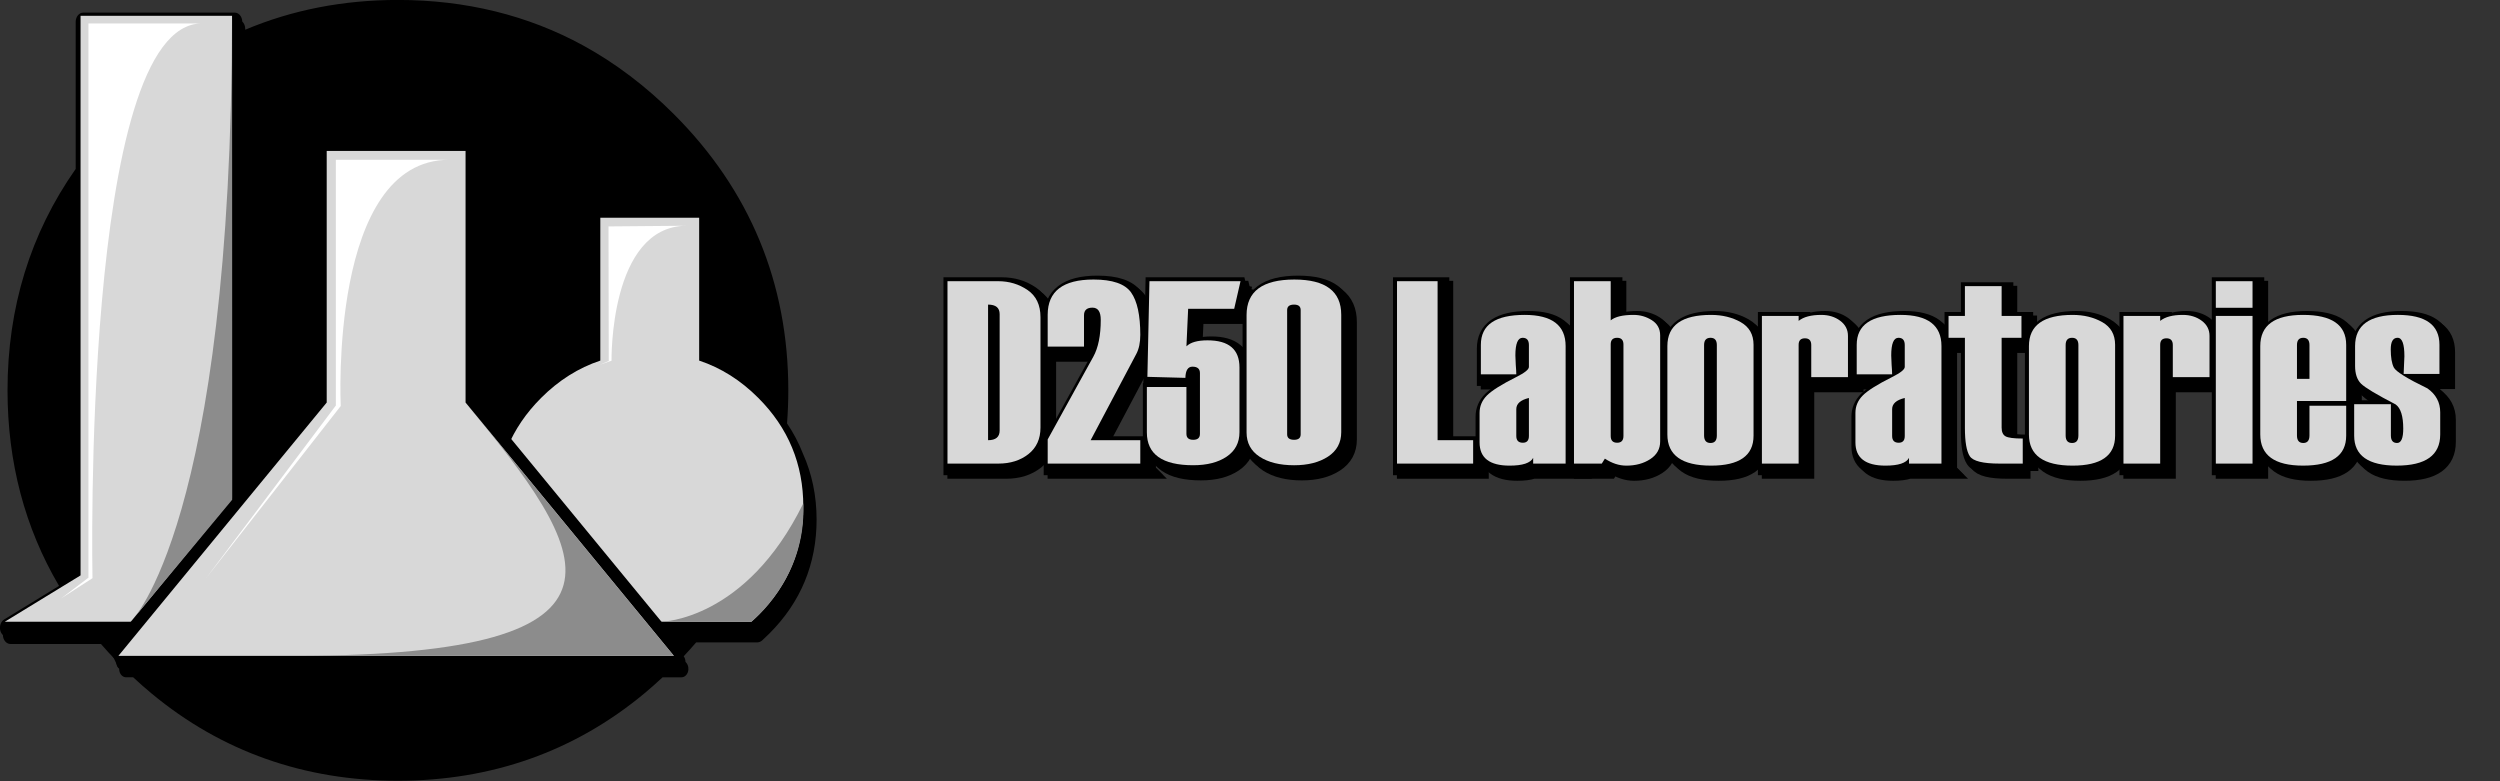 <svg
   xmlns:dc="http://purl.org/dc/elements/1.1/"
   xmlns:cc="http://creativecommons.org/ns#"
   xmlns:rdf="http://www.w3.org/1999/02/22-rdf-syntax-ns#"
   xmlns:svg="http://www.w3.org/2000/svg"
   xmlns="http://www.w3.org/2000/svg"
   version="1.1"
   id="Selected_Items"
   x="0px"
   y="0px"
   width="800"
   height="250"
   viewBox="0 0 800 250"
   enable-background="new 0 0 500 500"
   xml:space="preserve"><rect x="0" y="0" width="800" height="250" fill="#333333" stroke="none"/><defs
     id="defs125" /><g
     id="g29"
     transform="matrix(1.279,0,0,1.263,225.721,-401.044)"><g
       id="g31" /><g
       style="fill:#000000;stroke:#000000;stroke-width:3.935;stroke-miterlimit:4;stroke-dasharray:none;stroke-opacity:1"
       transform="translate(0.251,-2.679)"
       id="g41"><g
         style="fill:#000000;stroke:#000000;stroke-width:3.935;stroke-miterlimit:4;stroke-dasharray:none;stroke-opacity:1"
         id="g43"><path
           d="m 62.264,439.542 0,-46.213 12.668,0 c 2.757,0 5.213,0.746 7.368,2.239 2.155,1.491 3.232,3.784 3.232,6.88 l 0,27.973 c 0,2.879 -1.01,5.119 -3.022,6.721 -2.014,1.602 -4.519,2.4 -7.513,2.4 l -12.733,0 z m 13.051,-8.383 0,-29.481 c 0,-1.61 -0.967,-2.419 -2.898,-2.419 l 0,34.354 c 1.932,-10e-4 2.898,-0.819 2.898,-2.454 z"
           id="path45"
           style="fill:#000000;stroke:#000000;stroke-width:3.935;stroke-miterlimit:4;stroke-dasharray:none;stroke-opacity:1" /></g><g
         style="fill:#000000;stroke:#000000;stroke-width:3.935;stroke-miterlimit:4;stroke-dasharray:none;stroke-opacity:1"
         id="g47"><path
           d="m 110.507,439.542 -23.171,0 0,-6.123 11.408,-20.947 c 1.246,-2.275 1.867,-5.393 1.867,-9.346 0,-2.063 -0.688,-3.094 -2.063,-3.094 -1.418,0 -2.127,0.645 -2.127,1.934 l 0,7.928 -9.088,0 0,-8.057 c 0,-5.95 3.824,-8.928 11.473,-8.928 4.728,0 7.858,1.092 9.396,3.271 1.534,2.183 2.304,5.766 2.304,10.748 0,1.955 -0.333,3.566 -0.999,4.834 l -11.422,21.852 12.421,0 0.001,5.928 0,0 z"
           id="path49"
           style="fill:#000000;stroke:#000000;stroke-width:3.935;stroke-miterlimit:4;stroke-dasharray:none;stroke-opacity:1" /></g><g
         style="fill:#000000;stroke:#000000;stroke-width:3.935;stroke-miterlimit:4;stroke-dasharray:none;stroke-opacity:1"
         id="g51"><path
           d="m 135.579,393.329 -1.581,6.992 -11.521,0 -0.428,9.508 c 1.009,-1.01 2.77,-1.516 5.283,-1.516 5.326,0 7.987,2.287 7.987,6.863 l 0,16.402 c 0,2.664 -1.063,4.727 -3.188,6.188 -2.126,1.462 -4.92,2.191 -8.379,2.191 -7.734,0 -11.604,-2.771 -11.604,-8.313 l 0,-11.504 9.896,0 0,11.86 c 0,1.01 0.567,1.514 1.708,1.514 1.117,0 1.676,-0.504 1.676,-1.514 l 0,-15.373 c 0,-1.096 -0.624,-1.643 -1.871,-1.643 -1.14,0 -1.729,0.943 -1.772,2.836 l -9.506,-0.258 0.518,-24.234 22.782,0.001 0,0 z"
           id="path53"
           style="fill:#000000;stroke:#000000;stroke-width:3.935;stroke-miterlimit:4;stroke-dasharray:none;stroke-opacity:1" /></g><g
         style="fill:#000000;stroke:#000000;stroke-width:3.935;stroke-miterlimit:4;stroke-dasharray:none;stroke-opacity:1"
         id="g55"><path
           d="m 137.094,431.646 0,-29.744 c 0,-5.994 3.985,-8.992 11.956,-8.992 7.82,0 11.729,2.977 11.729,8.928 l 0,29.744 c 0,2.664 -1.101,4.727 -3.303,6.188 -2.203,1.463 -5.033,2.191 -8.492,2.191 -3.564,0 -6.438,-0.719 -8.621,-2.158 -2.179,-1.441 -3.269,-3.493 -3.269,-6.157 z m 13.535,0.484 0,-31.486 c 0,-0.923 -0.548,-1.385 -1.646,-1.385 -1.158,0 -1.738,0.462 -1.738,1.385 l 0,31.486 c 0,0.924 0.58,1.385 1.738,1.385 1.098,0 1.646,-0.461 1.646,-1.385 z"
           id="path57"
           style="fill:#000000;stroke:#000000;stroke-width:3.935;stroke-miterlimit:4;stroke-dasharray:none;stroke-opacity:1" /></g><g
         style="fill:#000000;stroke:#000000;stroke-width:3.935;stroke-miterlimit:4;stroke-dasharray:none;stroke-opacity:1"
         id="g59"><path
           d="m 193.78,439.542 -19.046,0 0,-46.213 10.151,0 0,40.283 8.895,0 0,5.93 z"
           id="path61"
           style="fill:#000000;stroke:#000000;stroke-width:3.935;stroke-miterlimit:4;stroke-dasharray:none;stroke-opacity:1" /></g><g
         style="fill:#000000;stroke:#000000;stroke-width:3.935;stroke-miterlimit:4;stroke-dasharray:none;stroke-opacity:1"
         id="g63"><path
           d="m 216.919,439.542 -8.121,0 0,-1.451 c -0.688,1.313 -2.654,1.967 -5.897,1.967 -5.006,0 -7.509,-1.954 -7.509,-5.863 l 0,-7.512 c 0,-1.676 0.607,-3.137 1.821,-4.383 1.213,-1.246 3.658,-2.803 7.332,-4.672 2.127,-1.074 3.188,-1.934 3.188,-2.578 l 0,-5.543 c 0,-1.225 -0.525,-1.838 -1.579,-1.838 -1.202,0 -1.805,1.494 -1.805,4.48 0,0.535 0.032,1.332 0.099,2.385 0.085,1.053 0.129,1.848 0.129,2.385 l -8.862,0 0,-7.477 c 0,-5.051 3.652,-7.574 10.957,-7.574 6.832,0 10.248,2.633 10.248,7.896 l -10e-4,29.778 0,0 z m -9.185,-6.994 0,-9.635 c -2.104,0.516 -3.156,1.461 -3.156,2.836 l 0,6.799 c 0,1.141 0.548,1.709 1.644,1.709 1.007,0 1.512,-0.569 1.512,-1.709 z"
           id="path65"
           style="fill:#000000;stroke:#000000;stroke-width:3.935;stroke-miterlimit:4;stroke-dasharray:none;stroke-opacity:1" /></g><g
         style="fill:#000000;stroke:#000000;stroke-width:3.935;stroke-miterlimit:4;stroke-dasharray:none;stroke-opacity:1"
         id="g67"><path
           d="m 226.743,438.284 -0.776,1.258 -6.954,0 0,-46.213 9.185,0 0,9.926 c 1.101,-0.924 3.007,-1.387 5.721,-1.387 1.658,0 3.182,0.447 4.57,1.338 1.391,0.892 2.084,2.176 2.084,3.852 l 0,26.877 c 0,1.893 -0.828,3.385 -2.486,4.479 -1.658,1.094 -3.651,1.645 -5.979,1.645 -1.81,-0.001 -3.599,-0.593 -5.365,-1.775 z m 4.646,-5.736 0,-23.17 c 0,-1.139 -0.526,-1.709 -1.579,-1.709 -1.075,0 -1.609,0.549 -1.609,1.646 l 0,23.232 c 0,1.139 0.535,1.709 1.609,1.709 1.052,0.001 1.579,-0.568 1.579,-1.708 z"
           id="path69"
           style="fill:#000000;stroke:#000000;stroke-width:3.935;stroke-miterlimit:4;stroke-dasharray:none;stroke-opacity:1" /></g><g
         style="fill:#000000;stroke:#000000;stroke-width:3.935;stroke-miterlimit:4;stroke-dasharray:none;stroke-opacity:1"
         id="g71"><path
           d="m 242.378,432.161 0,-22.396 c 0,-5.264 3.642,-7.896 10.925,-7.896 2.814,0 5.29,0.613 7.429,1.838 2.139,1.225 3.206,3.137 3.206,5.736 l 0,23.041 c 0,5.049 -3.545,7.572 -10.635,7.572 -7.283,0.002 -10.925,-2.631 -10.925,-7.895 z m 12.375,0.258 0,-22.912 c 0,-1.225 -0.527,-1.838 -1.579,-1.838 -1.075,0 -1.611,0.613 -1.611,1.838 l 0,22.912 c 0,1.27 0.536,1.902 1.611,1.902 1.052,0 1.579,-0.633 1.579,-1.902 z"
           id="path73"
           style="fill:#000000;stroke:#000000;stroke-width:3.935;stroke-miterlimit:4;stroke-dasharray:none;stroke-opacity:1" /></g><g
         style="fill:#000000;stroke:#000000;stroke-width:3.935;stroke-miterlimit:4;stroke-dasharray:none;stroke-opacity:1"
         id="g75"><path
           d="m 287.56,417.628 -9.185,0 0,-8.121 c 0,-1.139 -0.526,-1.709 -1.579,-1.709 -1.053,0 -1.579,0.549 -1.579,1.646 l 0,30.1 -9.187,0 0,-37.416 9.187,0 0,1.258 c 1.225,-1.01 3.114,-1.516 5.672,-1.516 1.825,0 3.396,0.489 4.705,1.467 1.31,0.979 1.966,2.262 1.966,3.853 l 0,10.438 0,0 z"
           id="path77"
           style="fill:#000000;stroke:#000000;stroke-width:3.935;stroke-miterlimit:4;stroke-dasharray:none;stroke-opacity:1" /></g><g
         style="fill:#000000;stroke:#000000;stroke-width:3.935;stroke-miterlimit:4;stroke-dasharray:none;stroke-opacity:1"
         id="g79"><path
           d="m 310.954,439.542 -8.119,0 0,-1.451 c -0.688,1.313 -2.654,1.967 -5.897,1.967 -5.007,0 -7.509,-1.954 -7.509,-5.863 l 0,-7.512 c 0,-1.676 0.607,-3.137 1.82,-4.383 1.214,-1.246 3.656,-2.803 7.332,-4.672 2.127,-1.074 3.188,-1.934 3.188,-2.578 l 0,-5.543 c 0,-1.225 -0.524,-1.838 -1.579,-1.838 -1.203,0 -1.805,1.494 -1.805,4.48 0,0.535 0.032,1.332 0.097,2.385 0.085,1.053 0.129,1.848 0.129,2.385 l -8.86,0 0,-7.477 c 0,-5.051 3.65,-7.574 10.957,-7.574 6.83,0 10.246,2.633 10.246,7.896 l 0,29.778 0,0 z m -9.183,-6.994 0,-9.635 c -2.104,0.516 -3.158,1.461 -3.158,2.836 l 0,6.799 c 0,1.141 0.55,1.709 1.646,1.709 1.008,0 1.512,-0.569 1.512,-1.709 z"
           id="path81"
           style="fill:#000000;stroke:#000000;stroke-width:3.935;stroke-miterlimit:4;stroke-dasharray:none;stroke-opacity:1" /></g><g
         style="fill:#000000;stroke:#000000;stroke-width:3.935;stroke-miterlimit:4;stroke-dasharray:none;stroke-opacity:1"
         id="g83"><path
           d="m 331.289,439.542 -5.801,0 c -4.146,0 -6.628,-0.623 -7.442,-1.869 -0.816,-1.246 -1.227,-3.643 -1.227,-7.188 l 0,-22.816 -4.093,0 0,-5.543 4.093,0 0,-7.541 9.187,0 0,7.541 4.963,0 0,5.543 -4.963,0 0,22.752 c 0,1.096 0.325,1.832 0.981,2.209 0.654,0.375 2.089,0.563 4.302,0.563 l 0,6.349 z"
           id="path85"
           style="fill:#000000;stroke:#000000;stroke-width:3.935;stroke-miterlimit:4;stroke-dasharray:none;stroke-opacity:1" /></g><g
         style="fill:#000000;stroke:#000000;stroke-width:3.935;stroke-miterlimit:4;stroke-dasharray:none;stroke-opacity:1"
         id="g87"><path
           d="m 332.838,432.161 0,-22.396 c 0,-5.264 3.642,-7.896 10.925,-7.896 2.813,0 5.29,0.613 7.428,1.838 2.139,1.225 3.207,3.137 3.207,5.736 l 0,23.041 c 0,5.049 -3.545,7.572 -10.635,7.572 -7.284,0.002 -10.925,-2.631 -10.925,-7.895 z m 12.375,0.258 0,-22.912 c 0,-1.225 -0.526,-1.838 -1.579,-1.838 -1.074,0 -1.611,0.613 -1.611,1.838 l 0,22.912 c 0,1.27 0.537,1.902 1.611,1.902 1.053,0 1.579,-0.633 1.579,-1.902 z"
           id="path89"
           style="fill:#000000;stroke:#000000;stroke-width:3.935;stroke-miterlimit:4;stroke-dasharray:none;stroke-opacity:1" /></g><g
         style="fill:#000000;stroke:#000000;stroke-width:3.935;stroke-miterlimit:4;stroke-dasharray:none;stroke-opacity:1"
         id="g91"><path
           d="m 378.02,417.628 -9.185,0 0,-8.121 c 0,-1.139 -0.527,-1.709 -1.579,-1.709 -1.055,0 -1.579,0.549 -1.579,1.646 l 0,30.1 -9.187,0 0,-37.416 9.187,0 0,1.258 c 1.225,-1.01 3.113,-1.516 5.672,-1.516 1.826,0 3.395,0.489 4.705,1.467 1.311,0.979 1.966,2.262 1.966,3.853 l 0,10.438 0,0 z"
           id="path93"
           style="fill:#000000;stroke:#000000;stroke-width:3.935;stroke-miterlimit:4;stroke-dasharray:none;stroke-opacity:1" /></g><g
         style="fill:#000000;stroke:#000000;stroke-width:3.935;stroke-miterlimit:4;stroke-dasharray:none;stroke-opacity:1"
         id="g95"><path
           d="m 388.781,400.063 -9.185,0 0,-6.732 9.185,0 0,6.732 z m 0,39.479 -9.185,0 0,-37.416 9.185,0 0,37.416 z"
           id="path97"
           style="fill:#000000;stroke:#000000;stroke-width:3.935;stroke-miterlimit:4;stroke-dasharray:none;stroke-opacity:1" /></g><g
         style="fill:#000000;stroke:#000000;stroke-width:3.935;stroke-miterlimit:4;stroke-dasharray:none;stroke-opacity:1"
         id="g99"><path
           d="m 412.212,423.688 -12.312,0 0,8.731 c 0,1.269 0.526,1.902 1.578,1.902 1.031,0 1.548,-0.637 1.548,-1.902 l 0,-7.541 9.187,0 0,7.605 c 0,5.049 -3.601,7.572 -10.796,7.572 -7.136,0 -10.699,-2.633 -10.699,-7.896 l 0,-22.396 c 0,-5.264 3.563,-7.896 10.699,-7.896 7.195,0 10.796,2.524 10.796,7.574 l 0,14.247 z m -9.185,-5.609 0,-8.572 c 0,-1.225 -0.517,-1.838 -1.548,-1.838 -1.052,0 -1.578,0.613 -1.578,1.838 l 0,8.572 3.126,0 z"
           id="path101"
           style="fill:#000000;stroke:#000000;stroke-width:3.935;stroke-miterlimit:4;stroke-dasharray:none;stroke-opacity:1" /></g><g
         style="fill:#000000;stroke:#000000;stroke-width:3.935;stroke-miterlimit:4;stroke-dasharray:none;stroke-opacity:1"
         id="g103"><path
           d="m 414.21,424.491 9.185,0 0,7.928 c 0,1.27 0.516,1.902 1.547,1.902 1.031,0 1.547,-1.215 1.547,-3.645 0,-3.158 -0.634,-5.199 -1.899,-6.123 -4.791,-2.514 -7.684,-4.27 -8.669,-5.268 -0.988,-1 -1.482,-2.498 -1.482,-4.496 l 0,-5.027 c 0,-5.264 3.565,-7.896 10.699,-7.896 6.938,0 10.409,2.523 10.409,7.574 l 0,7.379 -8.959,0 0.191,-4.479 c 0,-3.115 -0.567,-4.674 -1.708,-4.674 -1.14,0 -1.708,0.979 -1.708,2.934 0,2.021 0.252,3.546 0.758,4.576 0.504,1.031 3.313,2.804 8.429,5.316 2.127,1.523 3.188,3.545 3.188,6.059 l 0,5.607 c 0,5.264 -3.625,7.896 -10.877,7.896 -7.101,0 -10.648,-2.523 -10.648,-7.572 l -0.003,-7.991 0,0 z"
           id="path105"
           style="fill:#000000;stroke:#000000;stroke-width:3.935;stroke-miterlimit:4;stroke-dasharray:none;stroke-opacity:1" /></g></g><g
       style="fill:#000000;stroke:#000000;stroke-width:3.935;stroke-miterlimit:4;stroke-dasharray:none;stroke-opacity:1"
       transform="translate(-0.726,-3.572)"
       id="g41-3"><g
         style="fill:#000000;stroke:#000000;stroke-width:3.935;stroke-miterlimit:4;stroke-dasharray:none;stroke-opacity:1"
         id="g43-6"><path
           d="m 62.264,439.542 0,-46.213 12.668,0 c 2.757,0 5.213,0.746 7.368,2.239 2.155,1.491 3.232,3.784 3.232,6.88 l 0,27.973 c 0,2.879 -1.01,5.119 -3.022,6.721 -2.014,1.602 -4.519,2.4 -7.513,2.4 l -12.733,0 z m 13.051,-8.383 0,-29.481 c 0,-1.61 -0.967,-2.419 -2.898,-2.419 l 0,34.354 c 1.932,-10e-4 2.898,-0.819 2.898,-2.454 z"
           id="path45-7"
           style="fill:#000000;stroke:#000000;stroke-width:3.935;stroke-miterlimit:4;stroke-dasharray:none;stroke-opacity:1" /></g><g
         style="fill:#000000;stroke:#000000;stroke-width:3.935;stroke-miterlimit:4;stroke-dasharray:none;stroke-opacity:1"
         id="g47-5"><path
           d="m 110.507,439.542 -23.171,0 0,-6.123 11.408,-20.947 c 1.246,-2.275 1.867,-5.393 1.867,-9.346 0,-2.063 -0.688,-3.094 -2.063,-3.094 -1.418,0 -2.127,0.645 -2.127,1.934 l 0,7.928 -9.088,0 0,-8.057 c 0,-5.95 3.824,-8.928 11.473,-8.928 4.728,0 7.858,1.092 9.396,3.271 1.534,2.183 2.304,5.766 2.304,10.748 0,1.955 -0.333,3.566 -0.999,4.834 l -11.422,21.852 12.421,0 0.001,5.928 0,0 z"
           id="path49-3"
           style="fill:#000000;stroke:#000000;stroke-width:3.935;stroke-miterlimit:4;stroke-dasharray:none;stroke-opacity:1" /></g><g
         style="fill:#000000;stroke:#000000;stroke-width:3.935;stroke-miterlimit:4;stroke-dasharray:none;stroke-opacity:1"
         id="g51-5"><path
           d="m 135.579,393.329 -1.581,6.992 -11.521,0 -0.428,9.508 c 1.009,-1.01 2.77,-1.516 5.283,-1.516 5.326,0 7.987,2.287 7.987,6.863 l 0,16.402 c 0,2.664 -1.063,4.727 -3.188,6.188 -2.126,1.462 -4.92,2.191 -8.379,2.191 -7.734,0 -11.604,-2.771 -11.604,-8.313 l 0,-11.504 9.896,0 0,11.86 c 0,1.01 0.567,1.514 1.708,1.514 1.117,0 1.676,-0.504 1.676,-1.514 l 0,-15.373 c 0,-1.096 -0.624,-1.643 -1.871,-1.643 -1.14,0 -1.729,0.943 -1.772,2.836 l -9.506,-0.258 0.518,-24.234 22.782,0.001 0,0 z"
           id="path53-6"
           style="fill:#000000;stroke:#000000;stroke-width:3.935;stroke-miterlimit:4;stroke-dasharray:none;stroke-opacity:1" /></g><g
         style="fill:#000000;stroke:#000000;stroke-width:3.935;stroke-miterlimit:4;stroke-dasharray:none;stroke-opacity:1"
         id="g55-2"><path
           d="m 137.094,431.646 0,-29.744 c 0,-5.994 3.985,-8.992 11.956,-8.992 7.82,0 11.729,2.977 11.729,8.928 l 0,29.744 c 0,2.664 -1.101,4.727 -3.303,6.188 -2.203,1.463 -5.033,2.191 -8.492,2.191 -3.564,0 -6.438,-0.719 -8.621,-2.158 -2.179,-1.441 -3.269,-3.493 -3.269,-6.157 z m 13.535,0.484 0,-31.486 c 0,-0.923 -0.548,-1.385 -1.646,-1.385 -1.158,0 -1.738,0.462 -1.738,1.385 l 0,31.486 c 0,0.924 0.58,1.385 1.738,1.385 1.098,0 1.646,-0.461 1.646,-1.385 z"
           id="path57-9"
           style="fill:#000000;stroke:#000000;stroke-width:3.935;stroke-miterlimit:4;stroke-dasharray:none;stroke-opacity:1" /></g><g
         style="fill:#000000;stroke:#000000;stroke-width:3.935;stroke-miterlimit:4;stroke-dasharray:none;stroke-opacity:1"
         id="g59-1"><path
           d="m 193.78,439.542 -19.046,0 0,-46.213 10.151,0 0,40.283 8.895,0 0,5.93 z"
           id="path61-2"
           style="fill:#000000;stroke:#000000;stroke-width:3.935;stroke-miterlimit:4;stroke-dasharray:none;stroke-opacity:1" /></g><g
         style="fill:#000000;stroke:#000000;stroke-width:3.935;stroke-miterlimit:4;stroke-dasharray:none;stroke-opacity:1"
         id="g63-7"><path
           d="m 216.919,439.542 -8.121,0 0,-1.451 c -0.688,1.313 -2.654,1.967 -5.897,1.967 -5.006,0 -7.509,-1.954 -7.509,-5.863 l 0,-7.512 c 0,-1.676 0.607,-3.137 1.821,-4.383 1.213,-1.246 3.658,-2.803 7.332,-4.672 2.127,-1.074 3.188,-1.934 3.188,-2.578 l 0,-5.543 c 0,-1.225 -0.525,-1.838 -1.579,-1.838 -1.202,0 -1.805,1.494 -1.805,4.48 0,0.535 0.032,1.332 0.099,2.385 0.085,1.053 0.129,1.848 0.129,2.385 l -8.862,0 0,-7.477 c 0,-5.051 3.652,-7.574 10.957,-7.574 6.832,0 10.248,2.633 10.248,7.896 l -10e-4,29.778 0,0 z m -9.185,-6.994 0,-9.635 c -2.104,0.516 -3.156,1.461 -3.156,2.836 l 0,6.799 c 0,1.141 0.548,1.709 1.644,1.709 1.007,0 1.512,-0.569 1.512,-1.709 z"
           id="path65-0"
           style="fill:#000000;stroke:#000000;stroke-width:3.935;stroke-miterlimit:4;stroke-dasharray:none;stroke-opacity:1" /></g><g
         style="fill:#000000;stroke:#000000;stroke-width:3.935;stroke-miterlimit:4;stroke-dasharray:none;stroke-opacity:1"
         id="g67-9"><path
           d="m 226.743,438.284 -0.776,1.258 -6.954,0 0,-46.213 9.185,0 0,9.926 c 1.101,-0.924 3.007,-1.387 5.721,-1.387 1.658,0 3.182,0.447 4.57,1.338 1.391,0.892 2.084,2.176 2.084,3.852 l 0,26.877 c 0,1.893 -0.828,3.385 -2.486,4.479 -1.658,1.094 -3.651,1.645 -5.979,1.645 -1.81,-0.001 -3.599,-0.593 -5.365,-1.775 z m 4.646,-5.736 0,-23.17 c 0,-1.139 -0.526,-1.709 -1.579,-1.709 -1.075,0 -1.609,0.549 -1.609,1.646 l 0,23.232 c 0,1.139 0.535,1.709 1.609,1.709 1.052,0.001 1.579,-0.568 1.579,-1.708 z"
           id="path69-3"
           style="fill:#000000;stroke:#000000;stroke-width:3.935;stroke-miterlimit:4;stroke-dasharray:none;stroke-opacity:1" /></g><g
         style="fill:#000000;stroke:#000000;stroke-width:3.935;stroke-miterlimit:4;stroke-dasharray:none;stroke-opacity:1"
         id="g71-6"><path
           d="m 242.378,432.161 0,-22.396 c 0,-5.264 3.642,-7.896 10.925,-7.896 2.814,0 5.29,0.613 7.429,1.838 2.139,1.225 3.206,3.137 3.206,5.736 l 0,23.041 c 0,5.049 -3.545,7.572 -10.635,7.572 -7.283,0.002 -10.925,-2.631 -10.925,-7.895 z m 12.375,0.258 0,-22.912 c 0,-1.225 -0.527,-1.838 -1.579,-1.838 -1.075,0 -1.611,0.613 -1.611,1.838 l 0,22.912 c 0,1.27 0.536,1.902 1.611,1.902 1.052,0 1.579,-0.633 1.579,-1.902 z"
           id="path73-0"
           style="fill:#000000;stroke:#000000;stroke-width:3.935;stroke-miterlimit:4;stroke-dasharray:none;stroke-opacity:1" /></g><g
         style="fill:#000000;stroke:#000000;stroke-width:3.935;stroke-miterlimit:4;stroke-dasharray:none;stroke-opacity:1"
         id="g75-6"><path
           d="m 287.56,417.628 -9.185,0 0,-8.121 c 0,-1.139 -0.526,-1.709 -1.579,-1.709 -1.053,0 -1.579,0.549 -1.579,1.646 l 0,30.1 -9.187,0 0,-37.416 9.187,0 0,1.258 c 1.225,-1.01 3.114,-1.516 5.672,-1.516 1.825,0 3.396,0.489 4.705,1.467 1.31,0.979 1.966,2.262 1.966,3.853 l 0,10.438 0,0 z"
           id="path77-2"
           style="fill:#000000;stroke:#000000;stroke-width:3.935;stroke-miterlimit:4;stroke-dasharray:none;stroke-opacity:1" /></g><g
         style="fill:#000000;stroke:#000000;stroke-width:3.935;stroke-miterlimit:4;stroke-dasharray:none;stroke-opacity:1"
         id="g79-6"><path
           d="m 310.954,439.542 -8.119,0 0,-1.451 c -0.688,1.313 -2.654,1.967 -5.897,1.967 -5.007,0 -7.509,-1.954 -7.509,-5.863 l 0,-7.512 c 0,-1.676 0.607,-3.137 1.82,-4.383 1.214,-1.246 3.656,-2.803 7.332,-4.672 2.127,-1.074 3.188,-1.934 3.188,-2.578 l 0,-5.543 c 0,-1.225 -0.524,-1.838 -1.579,-1.838 -1.203,0 -1.805,1.494 -1.805,4.48 0,0.535 0.032,1.332 0.097,2.385 0.085,1.053 0.129,1.848 0.129,2.385 l -8.86,0 0,-7.477 c 0,-5.051 3.65,-7.574 10.957,-7.574 6.83,0 10.246,2.633 10.246,7.896 l 0,29.778 0,0 z m -9.183,-6.994 0,-9.635 c -2.104,0.516 -3.158,1.461 -3.158,2.836 l 0,6.799 c 0,1.141 0.55,1.709 1.646,1.709 1.008,0 1.512,-0.569 1.512,-1.709 z"
           id="path81-1"
           style="fill:#000000;stroke:#000000;stroke-width:3.935;stroke-miterlimit:4;stroke-dasharray:none;stroke-opacity:1" /></g><g
         style="fill:#000000;stroke:#000000;stroke-width:3.935;stroke-miterlimit:4;stroke-dasharray:none;stroke-opacity:1"
         id="g83-8"><path
           d="m 331.289,439.542 -5.801,0 c -4.146,0 -6.628,-0.623 -7.442,-1.869 -0.816,-1.246 -1.227,-3.643 -1.227,-7.188 l 0,-22.816 -4.093,0 0,-5.543 4.093,0 0,-7.541 9.187,0 0,7.541 4.963,0 0,5.543 -4.963,0 0,22.752 c 0,1.096 0.325,1.832 0.981,2.209 0.654,0.375 2.089,0.563 4.302,0.563 l 0,6.349 z"
           id="path85-7"
           style="fill:#000000;stroke:#000000;stroke-width:3.935;stroke-miterlimit:4;stroke-dasharray:none;stroke-opacity:1" /></g><g
         style="fill:#000000;stroke:#000000;stroke-width:3.935;stroke-miterlimit:4;stroke-dasharray:none;stroke-opacity:1"
         id="g87-9"><path
           d="m 332.838,432.161 0,-22.396 c 0,-5.264 3.642,-7.896 10.925,-7.896 2.813,0 5.29,0.613 7.428,1.838 2.139,1.225 3.207,3.137 3.207,5.736 l 0,23.041 c 0,5.049 -3.545,7.572 -10.635,7.572 -7.284,0.002 -10.925,-2.631 -10.925,-7.895 z m 12.375,0.258 0,-22.912 c 0,-1.225 -0.526,-1.838 -1.579,-1.838 -1.074,0 -1.611,0.613 -1.611,1.838 l 0,22.912 c 0,1.27 0.537,1.902 1.611,1.902 1.053,0 1.579,-0.633 1.579,-1.902 z"
           id="path89-2"
           style="fill:#000000;stroke:#000000;stroke-width:3.935;stroke-miterlimit:4;stroke-dasharray:none;stroke-opacity:1" /></g><g
         style="fill:#000000;stroke:#000000;stroke-width:3.935;stroke-miterlimit:4;stroke-dasharray:none;stroke-opacity:1"
         id="g91-0"><path
           d="m 378.02,417.628 -9.185,0 0,-8.121 c 0,-1.139 -0.527,-1.709 -1.579,-1.709 -1.055,0 -1.579,0.549 -1.579,1.646 l 0,30.1 -9.187,0 0,-37.416 9.187,0 0,1.258 c 1.225,-1.01 3.113,-1.516 5.672,-1.516 1.826,0 3.395,0.489 4.705,1.467 1.311,0.979 1.966,2.262 1.966,3.853 l 0,10.438 0,0 z"
           id="path93-2"
           style="fill:#000000;stroke:#000000;stroke-width:3.935;stroke-miterlimit:4;stroke-dasharray:none;stroke-opacity:1" /></g><g
         style="fill:#000000;stroke:#000000;stroke-width:3.935;stroke-miterlimit:4;stroke-dasharray:none;stroke-opacity:1"
         id="g95-3"><path
           d="m 388.781,400.063 -9.185,0 0,-6.732 9.185,0 0,6.732 z m 0,39.479 -9.185,0 0,-37.416 9.185,0 0,37.416 z"
           id="path97-7"
           style="fill:#000000;stroke:#000000;stroke-width:3.935;stroke-miterlimit:4;stroke-dasharray:none;stroke-opacity:1" /></g><g
         style="fill:#000000;stroke:#000000;stroke-width:3.935;stroke-miterlimit:4;stroke-dasharray:none;stroke-opacity:1"
         id="g99-5"><path
           d="m 412.212,423.688 -12.312,0 0,8.731 c 0,1.269 0.526,1.902 1.578,1.902 1.031,0 1.548,-0.637 1.548,-1.902 l 0,-7.541 9.187,0 0,7.605 c 0,5.049 -3.601,7.572 -10.796,7.572 -7.136,0 -10.699,-2.633 -10.699,-7.896 l 0,-22.396 c 0,-5.264 3.563,-7.896 10.699,-7.896 7.195,0 10.796,2.524 10.796,7.574 l 0,14.247 z m -9.185,-5.609 0,-8.572 c 0,-1.225 -0.517,-1.838 -1.548,-1.838 -1.052,0 -1.578,0.613 -1.578,1.838 l 0,8.572 3.126,0 z"
           id="path101-9"
           style="fill:#000000;stroke:#000000;stroke-width:3.935;stroke-miterlimit:4;stroke-dasharray:none;stroke-opacity:1" /></g><g
         style="fill:#000000;stroke:#000000;stroke-width:3.935;stroke-miterlimit:4;stroke-dasharray:none;stroke-opacity:1"
         id="g103-2"><path
           d="m 414.21,424.491 9.185,0 0,7.928 c 0,1.27 0.516,1.902 1.547,1.902 1.031,0 1.547,-1.215 1.547,-3.645 0,-3.158 -0.634,-5.199 -1.899,-6.123 -4.791,-2.514 -7.684,-4.27 -8.669,-5.268 -0.988,-1 -1.482,-2.498 -1.482,-4.496 l 0,-5.027 c 0,-5.264 3.565,-7.896 10.699,-7.896 6.938,0 10.409,2.523 10.409,7.574 l 0,7.379 -8.959,0 0.191,-4.479 c 0,-3.115 -0.567,-4.674 -1.708,-4.674 -1.14,0 -1.708,0.979 -1.708,2.934 0,2.021 0.252,3.546 0.758,4.576 0.504,1.031 3.313,2.804 8.429,5.316 2.127,1.523 3.188,3.545 3.188,6.059 l 0,5.607 c 0,5.264 -3.625,7.896 -10.877,7.896 -7.101,0 -10.648,-2.523 -10.648,-7.572 l -0.003,-7.991 0,0 z"
           id="path105-2"
           style="fill:#000000;stroke:#000000;stroke-width:3.935;stroke-miterlimit:4;stroke-dasharray:none;stroke-opacity:1" /></g></g><g
       transform="translate(-1.691,-4.55)"
       id="g41-8"><g
         id="g43-9"><path
           d="m 62.264,439.542 0,-46.213 12.668,0 c 2.757,0 5.213,0.746 7.368,2.239 2.155,1.491 3.232,3.784 3.232,6.88 l 0,27.973 c 0,2.879 -1.01,5.119 -3.022,6.721 -2.014,1.602 -4.519,2.4 -7.513,2.4 l -12.733,0 z m 13.051,-8.383 0,-29.481 c 0,-1.61 -0.967,-2.419 -2.898,-2.419 l 0,34.354 c 1.932,-10e-4 2.898,-0.819 2.898,-2.454 z"
           id="path45-73"
           style="fill:#d8d8d8" /></g><g
         id="g47-6"><path
           d="m 110.507,439.542 -23.171,0 0,-6.123 11.408,-20.947 c 1.246,-2.275 1.867,-5.393 1.867,-9.346 0,-2.063 -0.688,-3.094 -2.063,-3.094 -1.418,0 -2.127,0.645 -2.127,1.934 l 0,7.928 -9.088,0 0,-8.057 c 0,-5.95 3.824,-8.928 11.473,-8.928 4.728,0 7.858,1.092 9.396,3.271 1.534,2.183 2.304,5.766 2.304,10.748 0,1.955 -0.333,3.566 -0.999,4.834 l -11.422,21.852 12.421,0 0.001,5.928 0,0 z"
           id="path49-1"
           style="fill:#d8d8d8" /></g><g
         id="g51-2"><path
           d="m 135.579,393.329 -1.581,6.992 -11.521,0 -0.428,9.508 c 1.009,-1.01 2.77,-1.516 5.283,-1.516 5.326,0 7.987,2.287 7.987,6.863 l 0,16.402 c 0,2.664 -1.063,4.727 -3.188,6.188 -2.126,1.462 -4.92,2.191 -8.379,2.191 -7.734,0 -11.604,-2.771 -11.604,-8.313 l 0,-11.504 9.896,0 0,11.86 c 0,1.01 0.567,1.514 1.708,1.514 1.117,0 1.676,-0.504 1.676,-1.514 l 0,-15.373 c 0,-1.096 -0.624,-1.643 -1.871,-1.643 -1.14,0 -1.729,0.943 -1.772,2.836 l -9.506,-0.258 0.518,-24.234 22.782,0.001 0,0 z"
           id="path53-9"
           style="fill:#d8d8d8" /></g><g
         id="g55-3"><path
           d="m 137.094,431.646 0,-29.744 c 0,-5.994 3.985,-8.992 11.956,-8.992 7.82,0 11.729,2.977 11.729,8.928 l 0,29.744 c 0,2.664 -1.101,4.727 -3.303,6.188 -2.203,1.463 -5.033,2.191 -8.492,2.191 -3.564,0 -6.438,-0.719 -8.621,-2.158 -2.179,-1.441 -3.269,-3.493 -3.269,-6.157 z m 13.535,0.484 0,-31.486 c 0,-0.923 -0.548,-1.385 -1.646,-1.385 -1.158,0 -1.738,0.462 -1.738,1.385 l 0,31.486 c 0,0.924 0.58,1.385 1.738,1.385 1.098,0 1.646,-0.461 1.646,-1.385 z"
           id="path57-1"
           style="fill:#d8d8d8" /></g><g
         id="g59-9"><path
           d="m 193.78,439.542 -19.046,0 0,-46.213 10.151,0 0,40.283 8.895,0 0,5.93 z"
           id="path61-4"
           style="fill:#d8d8d8" /></g><g
         id="g63-78"><path
           d="m 216.919,439.542 -8.121,0 0,-1.451 c -0.688,1.313 -2.654,1.967 -5.897,1.967 -5.006,0 -7.509,-1.954 -7.509,-5.863 l 0,-7.512 c 0,-1.676 0.607,-3.137 1.821,-4.383 1.213,-1.246 3.658,-2.803 7.332,-4.672 2.127,-1.074 3.188,-1.934 3.188,-2.578 l 0,-5.543 c 0,-1.225 -0.525,-1.838 -1.579,-1.838 -1.202,0 -1.805,1.494 -1.805,4.48 0,0.535 0.032,1.332 0.099,2.385 0.085,1.053 0.129,1.848 0.129,2.385 l -8.862,0 0,-7.477 c 0,-5.051 3.652,-7.574 10.957,-7.574 6.832,0 10.248,2.633 10.248,7.896 l -10e-4,29.778 0,0 z m -9.185,-6.994 0,-9.635 c -2.104,0.516 -3.156,1.461 -3.156,2.836 l 0,6.799 c 0,1.141 0.548,1.709 1.644,1.709 1.007,0 1.512,-0.569 1.512,-1.709 z"
           id="path65-4"
           style="fill:#d8d8d8" /></g><g
         id="g67-5"><path
           d="m 226.743,438.284 -0.776,1.258 -6.954,0 0,-46.213 9.185,0 0,9.926 c 1.101,-0.924 3.007,-1.387 5.721,-1.387 1.658,0 3.182,0.447 4.57,1.338 1.391,0.892 2.084,2.176 2.084,3.852 l 0,26.877 c 0,1.893 -0.828,3.385 -2.486,4.479 -1.658,1.094 -3.651,1.645 -5.979,1.645 -1.81,-0.001 -3.599,-0.593 -5.365,-1.775 z m 4.646,-5.736 0,-23.17 c 0,-1.139 -0.526,-1.709 -1.579,-1.709 -1.075,0 -1.609,0.549 -1.609,1.646 l 0,23.232 c 0,1.139 0.535,1.709 1.609,1.709 1.052,0.001 1.579,-0.568 1.579,-1.708 z"
           id="path69-0"
           style="fill:#d8d8d8" /></g><g
         id="g71-3"><path
           d="m 242.378,432.161 0,-22.396 c 0,-5.264 3.642,-7.896 10.925,-7.896 2.814,0 5.29,0.613 7.429,1.838 2.139,1.225 3.206,3.137 3.206,5.736 l 0,23.041 c 0,5.049 -3.545,7.572 -10.635,7.572 -7.283,0.002 -10.925,-2.631 -10.925,-7.895 z m 12.375,0.258 0,-22.912 c 0,-1.225 -0.527,-1.838 -1.579,-1.838 -1.075,0 -1.611,0.613 -1.611,1.838 l 0,22.912 c 0,1.27 0.536,1.902 1.611,1.902 1.052,0 1.579,-0.633 1.579,-1.902 z"
           id="path73-6"
           style="fill:#d8d8d8" /></g><g
         id="g75-1"><path
           d="m 287.56,417.628 -9.185,0 0,-8.121 c 0,-1.139 -0.526,-1.709 -1.579,-1.709 -1.053,0 -1.579,0.549 -1.579,1.646 l 0,30.1 -9.187,0 0,-37.416 9.187,0 0,1.258 c 1.225,-1.01 3.114,-1.516 5.672,-1.516 1.825,0 3.396,0.489 4.705,1.467 1.31,0.979 1.966,2.262 1.966,3.853 l 0,10.438 0,0 z"
           id="path77-0"
           style="fill:#d8d8d8" /></g><g
         id="g79-63"><path
           d="m 310.954,439.542 -8.119,0 0,-1.451 c -0.688,1.313 -2.654,1.967 -5.897,1.967 -5.007,0 -7.509,-1.954 -7.509,-5.863 l 0,-7.512 c 0,-1.676 0.607,-3.137 1.82,-4.383 1.214,-1.246 3.656,-2.803 7.332,-4.672 2.127,-1.074 3.188,-1.934 3.188,-2.578 l 0,-5.543 c 0,-1.225 -0.524,-1.838 -1.579,-1.838 -1.203,0 -1.805,1.494 -1.805,4.48 0,0.535 0.032,1.332 0.097,2.385 0.085,1.053 0.129,1.848 0.129,2.385 l -8.86,0 0,-7.477 c 0,-5.051 3.65,-7.574 10.957,-7.574 6.83,0 10.246,2.633 10.246,7.896 l 0,29.778 0,0 z m -9.183,-6.994 0,-9.635 c -2.104,0.516 -3.158,1.461 -3.158,2.836 l 0,6.799 c 0,1.141 0.55,1.709 1.646,1.709 1.008,0 1.512,-0.569 1.512,-1.709 z"
           id="path81-2"
           style="fill:#d8d8d8" /></g><g
         id="g83-0"><path
           d="m 331.289,439.542 -5.801,0 c -4.146,0 -6.628,-0.623 -7.442,-1.869 -0.816,-1.246 -1.227,-3.643 -1.227,-7.188 l 0,-22.816 -4.093,0 0,-5.543 4.093,0 0,-7.541 9.187,0 0,7.541 4.963,0 0,5.543 -4.963,0 0,22.752 c 0,1.096 0.325,1.832 0.981,2.209 0.654,0.375 2.089,0.563 4.302,0.563 l 0,6.349 z"
           id="path85-6"
           style="fill:#d8d8d8" /></g><g
         id="g87-1"><path
           d="m 332.838,432.161 0,-22.396 c 0,-5.264 3.642,-7.896 10.925,-7.896 2.813,0 5.29,0.613 7.428,1.838 2.139,1.225 3.207,3.137 3.207,5.736 l 0,23.041 c 0,5.049 -3.545,7.572 -10.635,7.572 -7.284,0.002 -10.925,-2.631 -10.925,-7.895 z m 12.375,0.258 0,-22.912 c 0,-1.225 -0.526,-1.838 -1.579,-1.838 -1.074,0 -1.611,0.613 -1.611,1.838 l 0,22.912 c 0,1.27 0.537,1.902 1.611,1.902 1.053,0 1.579,-0.633 1.579,-1.902 z"
           id="path89-5"
           style="fill:#d8d8d8" /></g><g
         id="g91-5"><path
           d="m 378.02,417.628 -9.185,0 0,-8.121 c 0,-1.139 -0.527,-1.709 -1.579,-1.709 -1.055,0 -1.579,0.549 -1.579,1.646 l 0,30.1 -9.187,0 0,-37.416 9.187,0 0,1.258 c 1.225,-1.01 3.113,-1.516 5.672,-1.516 1.826,0 3.395,0.489 4.705,1.467 1.311,0.979 1.966,2.262 1.966,3.853 l 0,10.438 0,0 z"
           id="path93-4"
           style="fill:#d8d8d8" /></g><g
         id="g95-7"><path
           d="m 388.781,400.063 -9.185,0 0,-6.732 9.185,0 0,6.732 z m 0,39.479 -9.185,0 0,-37.416 9.185,0 0,37.416 z"
           id="path97-6"
           style="fill:#d8d8d8" /></g><g
         id="g99-56"><path
           d="m 412.212,423.688 -12.312,0 0,8.731 c 0,1.269 0.526,1.902 1.578,1.902 1.031,0 1.548,-0.637 1.548,-1.902 l 0,-7.541 9.187,0 0,7.605 c 0,5.049 -3.601,7.572 -10.796,7.572 -7.136,0 -10.699,-2.633 -10.699,-7.896 l 0,-22.396 c 0,-5.264 3.563,-7.896 10.699,-7.896 7.195,0 10.796,2.524 10.796,7.574 l 0,14.247 z m -9.185,-5.609 0,-8.572 c 0,-1.225 -0.517,-1.838 -1.548,-1.838 -1.052,0 -1.578,0.613 -1.578,1.838 l 0,8.572 3.126,0 z"
           id="path101-93"
           style="fill:#d8d8d8" /></g><g
         id="g103-7"><path
           d="m 414.21,424.491 9.185,0 0,7.928 c 0,1.27 0.516,1.902 1.547,1.902 1.031,0 1.547,-1.215 1.547,-3.645 0,-3.158 -0.634,-5.199 -1.899,-6.123 -4.791,-2.514 -7.684,-4.27 -8.669,-5.268 -0.988,-1 -1.482,-2.498 -1.482,-4.496 l 0,-5.027 c 0,-5.264 3.565,-7.896 10.699,-7.896 6.938,0 10.409,2.523 10.409,7.574 l 0,7.379 -8.959,0 0.191,-4.479 c 0,-3.115 -0.567,-4.674 -1.708,-4.674 -1.14,0 -1.708,0.979 -1.708,2.934 0,2.021 0.252,3.546 0.758,4.576 0.504,1.031 3.313,2.804 8.429,5.316 2.127,1.523 3.188,3.545 3.188,6.059 l 0,5.607 c 0,5.264 -3.625,7.896 -10.877,7.896 -7.101,0 -10.648,-2.523 -10.648,-7.572 l -0.003,-7.991 0,0 z"
           id="path105-4"
           style="fill:#d8d8d8" /></g></g></g><g
     id="g3544"
     transform="matrix(1.013,0,0,1.013,-5.124,-1.997)"><g
       transform="matrix(0.638,0,0,0.638,-28.252,-31.668)"
       id="g3"><path
         id="path5"
         d="m 449.742,277.273 c -2.039,-5.213 -4.64,-10.195 -7.842,-14.918 0.412,-5.375 0.631,-10.824 0.631,-16.355 0,-53.141 -19.054,-99.14 -56.632,-136.718 C 372.066,95.447 356.952,84 340.983,75.257 313.634,60.29 282.765,52.7 249.233,52.7 c -27.083,0 -52.432,4.957 -75.6,14.748 l 0,-0.438 c 0,-1.475 -0.579,-2.773 -1.463,-3.612 -0.072,-2.457 -1.711,-4.425 -3.737,-4.425 l -75,0 c -2.071,0 -3.75,2.054 -3.75,4.587 l 0,72.809 C 67.272,168.274 55.933,205.01 55.933,246 c 0,35.619 8.566,68.016 25.513,96.816 l -27.188,16.632 c -1.556,0.95 -2.372,3.086 -1.973,5.155 0.202,1.053 0.695,1.944 1.357,2.571 0.009,0.292 0.035,0.587 0.091,0.88 0.4,2.068 1.911,3.531 3.65,3.531 l 44.806,0 c 2.437,2.807 4.972,5.569 7.598,8.29 -0.083,0.722 -0.02,1.472 0.221,2.173 0.254,0.746 0.676,1.363 1.196,1.811 -0.004,0.552 0.073,1.109 0.254,1.641 0.53,1.563 1.786,2.581 3.176,2.581 l 3.514,0 c 3.001,2.792 6.054,5.491 9.141,8.043 34.534,28.649 75.563,43.176 121.945,43.176 46.384,0 87.411,-14.525 121.95,-43.178 3.061,-2.548 6.099,-5.247 9.094,-8.041 l 9.356,0 c 1.39,0 2.643,-1.019 3.176,-2.581 0.532,-1.563 0.238,-3.361 -0.745,-4.557 l -0.45,-0.549 c -0.011,-0.996 -0.313,-1.968 -0.879,-2.731 2.12,-2.259 4.177,-4.544 6.168,-6.858 l 30.125,0 c 0.947,0 1.86,-0.354 2.562,-0.992 1.184,-1.078 2.378,-2.221 3.548,-3.391 15.525,-15.5 23.397,-34.495 23.397,-56.459 -0.003,-11.775 -2.293,-22.692 -6.794,-32.69 z" /><g
         id="l_x5F_fill"><g
           id="Layer_1_15_"><g
             id="g9"><polygon
               style="fill:#d8d8d8"
               id="polygon11"
               points="54.6,360.55 92.1,337.615 92.1,60.56 167.1,60.56 167.1,337.615 204.6,360.55 " /></g></g></g><g
         id="b_x5F_fill"><g
           id="Layer_1_13_"><g
             id="g15"><path
               style="fill:#d8d8d8"
               id="path17"
               d="m 398.388,160.538 0,70.727 c 10.824,3.6 20.584,9.76 29.278,18.48 14.854,14.856 22.281,32.778 22.281,53.768 0,21.015 -7.427,38.938 -22.281,53.77 -1.142,1.141 -2.28,2.229 -3.423,3.27 l -100.65,0 c -1.166,-1.038 -2.32,-2.129 -3.461,-3.27 -14.854,-14.83 -22.282,-32.755 -22.282,-53.77 0,-20.989 7.428,-38.911 22.282,-53.768 8.721,-8.72 18.493,-14.88 29.315,-18.48 l 0,-70.727 48.941,0 z" /></g></g></g><g
         id="a_x5F_fill"><g
           id="Layer_1_11_"><g
             id="g21"><g
               id="g23"><polygon
                 style="fill:#d8d8d8"
                 id="polygon25"
                 points="108.532,375.545 210.975,250.96 210.975,127.457 213.975,124.457 282.725,124.457 285.725,127.457 285.725,250.96 388.166,375.545 385.85,380.45 110.85,380.45 " /><path
                 id="path27"
                 d="m 282.725,127.457 0,124.578 103.125,125.415 -275,0 103.125,-125.415 0,-124.578 68.75,0 m 0,-6 -68.75,0 -6,6 0,122.428 -101.759,123.756 4.634,9.811 275,0 4.635,-9.811 -101.76,-123.755 0,-122.429 -6,-6 0,0 z" /></g></g></g></g></g><g
       transform="matrix(0.638,0,0,0.638,-28.252,-31.668)"
       id="g107"><path
         style="fill:#ffffff"
         id="path109"
         d="M 152.167,64.333 96,64.333 96,338.75 82.5,349 98,339 c 0,0 -5.552,-274.667 54.167,-274.667" /><path
         style="fill:#ffffff"
         id="path111"
         d="m 274.667,131.833 -56.167,0 0.001,121.667 -64.251,85.5 66.667,-85.25 c 0,0 -5.969,-121.917 53.75,-121.917" /><path
         style="fill:#ffffff"
         id="path113"
         d="m 392,164.5 -38.5,0.333 0.125,66.625 -4.459,1.875 5.834,-2 c 0,0 -1.125,-66.458 37,-66.833" /></g><g
       transform="matrix(0.638,0,0,0.638,-28.252,-31.668)"
       id="g115"><path
         style="fill:#8c8c8c"
         id="path117"
         d="m 167.1,60.56 0.067,239.607 -50,60.166 c 0,0 49.766,-48.272 49.933,-299.773" /><path
         style="fill:#8c8c8c"
         id="path119"
         d="m 282.725,252.034 103.125,125.416 -187.09,0 C 379.053,377.2 343.75,326 282.725,252.034" /><path
         style="fill:#8c8c8c"
         id="path121"
         d="m 449.906,302.031 c 1.845,37.053 -25.662,58.519 -25.662,58.519 l -44.498,0 c -10e-4,0 41.754,-0.55 70.16,-58.519" /></g></g></svg>

